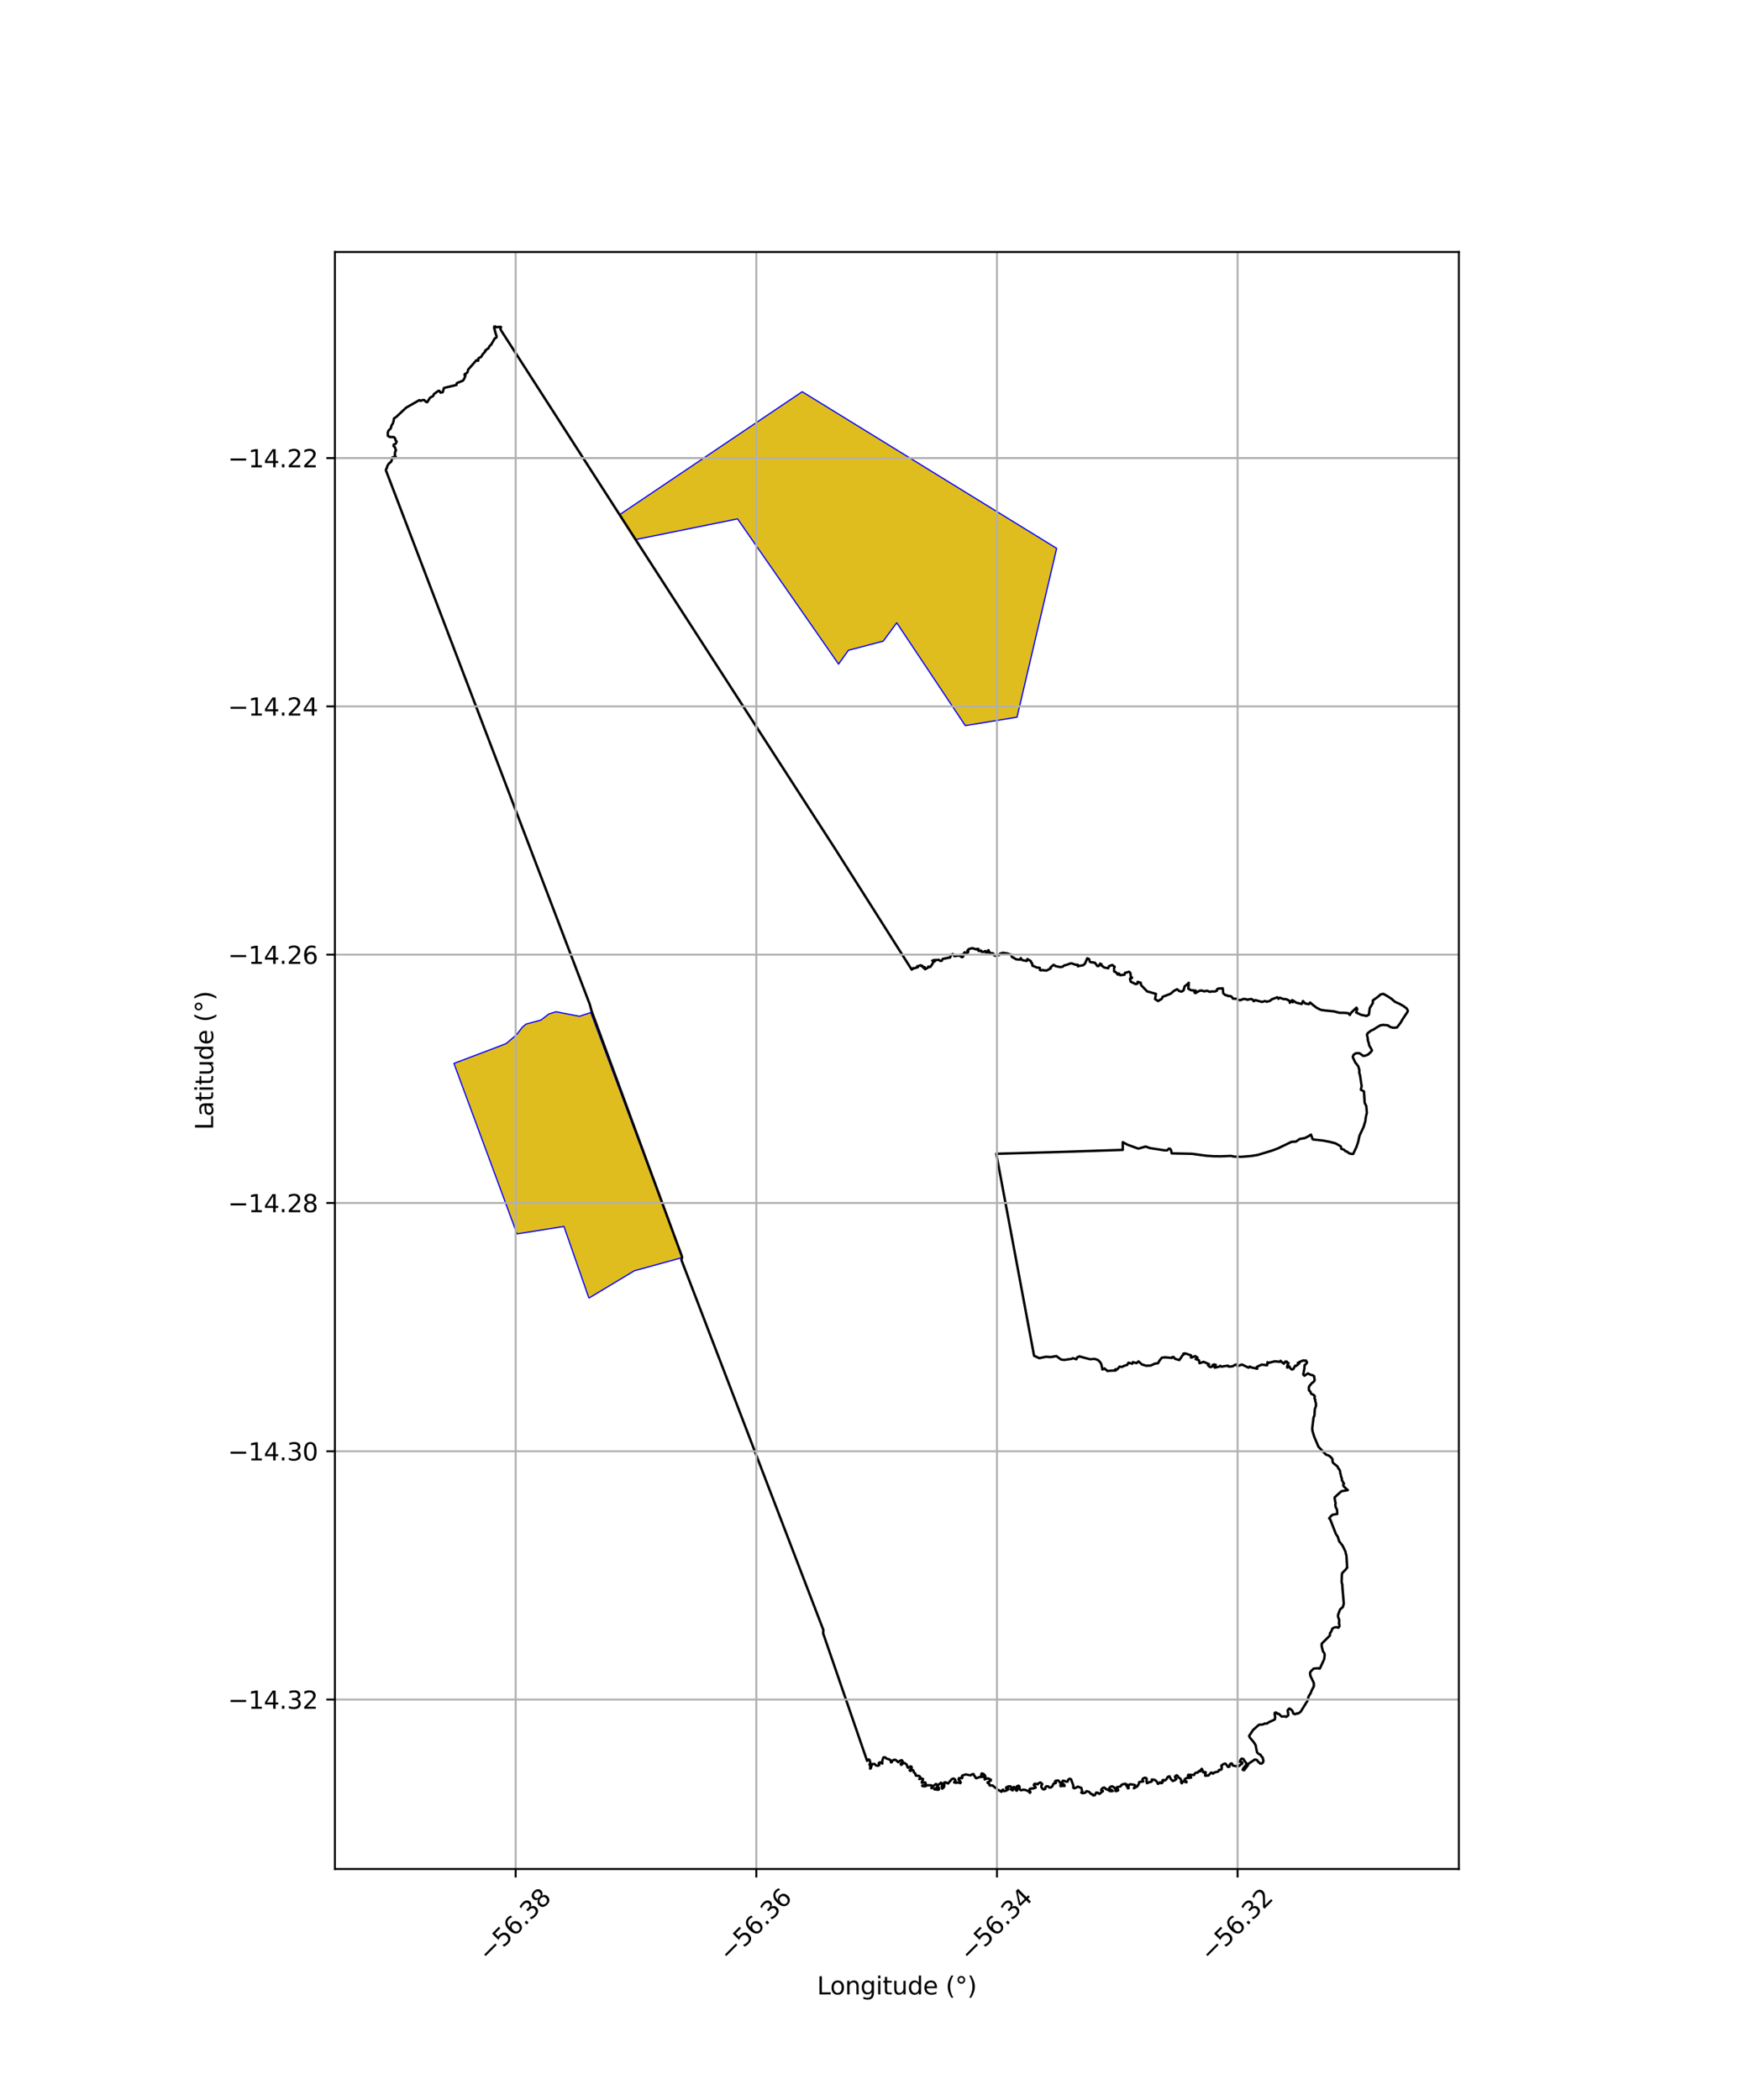 <?xml version="1.0" encoding="utf-8" standalone="no"?>
<!DOCTYPE svg PUBLIC "-//W3C//DTD SVG 1.1//EN"
  "http://www.w3.org/Graphics/SVG/1.1/DTD/svg11.dtd">
<svg xmlns:xlink="http://www.w3.org/1999/xlink" width="720pt" height="864pt" viewBox="0 0 720 864" xmlns="http://www.w3.org/2000/svg" version="1.1">
 <defs>
  <style type="text/css">*{stroke-linejoin: round; stroke-linecap: butt}</style>
 </defs>
 <g id="figure_1">
  <g id="patch_1">
   <path d="M 0 864 
L 720 864 
L 720 0 
L 0 0 
z
" style="fill: #ffffff"/>
  </g>
  <g id="axes_1">
   <g id="patch_2">
    <path d="M 137.786 768.96 
L 600.214 768.96 
L 600.214 103.68 
L 137.786 103.68 
z
" style="fill: #ffffff"/>
   </g>
   <g id="PatchCollection_1">
    <path d="M 254.942 211.741 
L 330.041 161.164 
L 434.734 225.609 
L 418.432 295.071 
L 397.145 298.547 
L 369.661 257.322 
L 368.925 256.242 
L 363.402 263.779 
L 349.056 267.554 
L 345.012 273.232 
L 303.452 213.482 
L 261.492 222.001 
L 254.942 211.741 
" clip-path="url(#p8cc511299f)" style="fill: #e0bd1f; stroke: #0000ff; stroke-width: 0.5"/>
    <path d="M 242.296 534.08 
L 232.036 504.599 
L 212.712 507.666 
L 186.764 437.522 
L 205.816 430.307 
L 208.266 429.341 
L 212.545 425.7 
L 214.841 422.688 
L 216.398 421.35 
L 222.569 419.679 
L 225.828 417.169 
L 228.786 416.267 
L 238.412 418.129 
L 243.065 416.589 
L 280.662 517.414 
L 260.994 522.832 
L 242.296 534.08 
" clip-path="url(#p8cc511299f)" style="fill: #e0bd1f; stroke: #0000ff; stroke-width: 0.5"/>
   </g>
   <g id="PatchCollection_2">
    <path d="M 203.46 133.92 
L 203.905 134.651 
L 205.593 134.487 
L 206.141 134.554 
L 205.876 135.384 
L 206.223 136.04 
L 261.505 222.015 
L 343.496 349.074 
L 375.096 398.92 
L 375.5 398.69 
L 375.68 398.324 
L 376.303 398.363 
L 377.652 397.92 
L 377.305 397.602 
L 378.874 397.142 
L 379.219 397.567 
L 379.525 397.402 
L 379.979 398.271 
L 380.451 397.896 
L 380.604 398.773 
L 381.835 398.129 
L 381.893 397.699 
L 382.727 397.854 
L 383.557 396.696 
L 383.997 395.834 
L 384.776 395.354 
L 383.576 395.233 
L 384.532 394.928 
L 385.067 394.985 
L 386.211 394.878 
L 386.789 395.324 
L 387.415 395.324 
L 387.873 394.527 
L 390.936 393.907 
L 391.193 393.047 
L 391.967 392.523 
L 392.32 392.858 
L 392.683 393.392 
L 393.948 393.221 
L 395.481 392.834 
L 395.186 393.518 
L 395.882 393.832 
L 396.306 393.511 
L 396.295 392.668 
L 396.868 391.804 
L 397.835 392.272 
L 398.375 391.625 
L 398.354 391.259 
L 397.964 391.157 
L 398.565 390.502 
L 400.101 390.076 
L 401.413 390.563 
L 402.351 390.384 
L 402.638 390.503 
L 402.365 390.991 
L 402.881 391.31 
L 403.694 391.109 
L 403.914 391.628 
L 404.881 391.627 
L 405.338 391.245 
L 405.753 391.925 
L 406.301 391.823 
L 406.436 391.066 
L 406.699 390.939 
L 406.779 391.05 
L 406.735 391.433 
L 407.083 391.596 
L 407.175 392.15 
L 408.502 392.214 
L 408.781 392.462 
L 408.821 392.845 
L 409.337 393.213 
L 410.04 393.165 
L 410.477 392.944 
L 411.056 392.986 
L 411.568 392.258 
L 412.227 392.357 
L 412.496 392.019 
L 414.403 392.29 
L 415.949 392.791 
L 416.429 393.83 
L 417.025 394.046 
L 418.115 394.723 
L 419.62 394.83 
L 419.87 394.689 
L 419.945 394.193 
L 420.581 395.032 
L 422.441 395.378 
L 422.685 394.576 
L 424.112 395.423 
L 424.228 395.978 
L 424.646 396.352 
L 424.8 397.336 
L 425.539 397.59 
L 426.55 398.066 
L 427.792 398.184 
L 427.843 399.052 
L 428.203 399.223 
L 428.693 399.103 
L 430.51 399.339 
L 432.283 398.435 
L 432.154 398.062 
L 433.499 396.94 
L 434.347 397.512 
L 436.257 397.907 
L 437.23 397.722 
L 437.868 397.202 
L 438.741 396.998 
L 440.503 396.351 
L 441.131 396.418 
L 442.381 396.904 
L 443.42 396.932 
L 443.474 397.568 
L 443.892 397.408 
L 445.589 397.149 
L 446.383 396.489 
L 447.343 394.283 
L 448.087 394.601 
L 448.34 395.544 
L 448.723 395.883 
L 450.452 396.077 
L 451.521 397.49 
L 452.077 397.411 
L 452.673 396.438 
L 453.26 396.844 
L 453.222 397.261 
L 454.351 398.08 
L 455.942 398.374 
L 456.3 397.514 
L 457.594 397.005 
L 458.62 397.777 
L 458.36 398.334 
L 458.384 399.724 
L 459.042 399.924 
L 459.877 400.961 
L 460.238 400.49 
L 460.595 400.766 
L 460.824 401.22 
L 462.637 401.008 
L 462.913 400.21 
L 463.737 400.076 
L 464.426 399.788 
L 465.043 400.234 
L 465.281 401.989 
L 465.746 402.162 
L 465.645 402.451 
L 464.94 402.608 
L 464.972 402.936 
L 465.175 403.87 
L 467.305 404.918 
L 468.054 404.642 
L 468.041 403.976 
L 469.313 404.318 
L 469.478 405.314 
L 471.967 407.884 
L 475.595 408.907 
L 475.222 411.056 
L 476.465 411.85 
L 478.01 410.936 
L 478.317 410.124 
L 481.633 408.855 
L 482.988 407.672 
L 484.306 406.997 
L 485.14 407.731 
L 486.12 407.984 
L 486.941 407.481 
L 487.407 405.799 
L 488.38 405.08 
L 489.097 404.348 
L 488.914 406.795 
L 489.993 407.393 
L 491.96 407.592 
L 491.408 407.892 
L 491.42 408.338 
L 491.842 408.613 
L 493.452 407.644 
L 494.346 407.529 
L 495.503 407.858 
L 496.633 407.603 
L 497.695 408.077 
L 498.284 407.941 
L 499.9 407.904 
L 500.693 407.561 
L 500.733 407.032 
L 501.234 406.72 
L 503.08 406.626 
L 503.283 408.707 
L 504.156 409.415 
L 504.76 409.509 
L 505.37 409.841 
L 505.934 409.754 
L 506.713 410.039 
L 507.267 410.878 
L 508.825 410.919 
L 509.289 411.302 
L 510.237 411.519 
L 511.709 410.979 
L 512.629 411.098 
L 513.156 411.327 
L 514.738 411.015 
L 515.462 411.331 
L 515.809 411.929 
L 516.513 411.481 
L 519.233 412.223 
L 520.499 411.846 
L 521.226 412.147 
L 522.605 411.734 
L 523.189 411.191 
L 525.516 410.298 
L 525.966 410.95 
L 526.536 410.46 
L 527.845 410.998 
L 529.289 411.135 
L 530.585 411.802 
L 530.669 412.591 
L 531.677 411.472 
L 531.887 412.357 
L 532.212 411.772 
L 533.331 412.539 
L 535.579 413.062 
L 536.084 411.849 
L 536.981 412.852 
L 538.53 413.142 
L 539.032 412.46 
L 540.204 413.491 
L 541.706 414.625 
L 543.406 415.48 
L 545.219 415.757 
L 548.714 416.085 
L 551.135 416.696 
L 552.857 416.707 
L 554.648 416.831 
L 555.375 417.588 
L 555.831 416.734 
L 558.083 414.58 
L 558.405 415.134 
L 557.989 416.574 
L 559.991 417.524 
L 562.245 417.988 
L 563.193 417.468 
L 563.553 414.779 
L 564.799 412.737 
L 564.854 411.597 
L 566.89 410.131 
L 568.059 409.115 
L 569.184 408.918 
L 570.961 409.918 
L 572.578 410.999 
L 573.929 412.18 
L 575.763 412.982 
L 577.41 413.921 
L 578.702 414.855 
L 579.154 415.572 
L 579.194 416.155 
L 576.975 419.492 
L 576.265 420.743 
L 574.75 422.738 
L 573.217 422.855 
L 572.059 422.566 
L 571.011 421.861 
L 569.061 421.67 
L 567.919 421.861 
L 566.561 422.622 
L 565.281 423.485 
L 564.064 424.04 
L 562.743 425.054 
L 562.395 425.705 
L 562.737 427.266 
L 562.803 428.165 
L 563.11 429.013 
L 563.379 430.249 
L 563.945 431.118 
L 564.459 432.158 
L 564.122 432.705 
L 562.874 433.861 
L 561.758 434.323 
L 560.799 434.449 
L 560.333 434.012 
L 559.198 433.279 
L 557.897 433.325 
L 556.885 433.951 
L 556.55 434.898 
L 557.608 437.135 
L 558.823 438.678 
L 559.29 440.286 
L 559.233 441.311 
L 559.559 442.43 
L 560.045 445.713 
L 560.229 446.875 
L 559.883 448.335 
L 561.17 449.054 
L 561.471 453.766 
L 562.136 455.061 
L 562.36 457.822 
L 561.925 459.718 
L 561.761 461.19 
L 561.015 463.672 
L 559.345 467.228 
L 558.749 469.942 
L 558.117 471.813 
L 556.753 474.752 
L 556.153 474.758 
L 555.067 474.511 
L 554.268 473.856 
L 553.533 473.613 
L 552.946 472.995 
L 551.838 472.666 
L 551.676 471.716 
L 550.823 471.158 
L 549.445 470.403 
L 547.12 469.795 
L 544.25 469.248 
L 540.088 468.789 
L 539.389 466.808 
L 538.43 467.426 
L 536.874 468.233 
L 534.721 468.609 
L 533.234 469.675 
L 531.336 469.796 
L 528.016 471.403 
L 525.6 472.56 
L 523.242 473.424 
L 517.487 475.168 
L 514.894 475.597 
L 510.635 475.952 
L 507.867 475.873 
L 506.472 475.581 
L 502.358 475.736 
L 499.48 475.712 
L 496.63 475.537 
L 494.728 475.3 
L 490.522 474.71 
L 482.084 474.531 
L 481.765 473.111 
L 481.353 472.621 
L 480.876 472.594 
L 480.248 473.262 
L 479.15 473.281 
L 473.196 472.368 
L 471.349 471.726 
L 468.345 472.581 
L 463.987 471.005 
L 461.934 469.934 
L 461.945 473.089 
L 438.89 473.868 
L 409.9 474.7 
L 425.451 557.815 
L 427.628 558.791 
L 430.267 558.216 
L 432.37 558.339 
L 434.616 557.931 
L 436.522 559.331 
L 437.848 559.508 
L 440.905 559.079 
L 441.363 558.783 
L 442.857 559.249 
L 443.207 558.453 
L 444.096 558.073 
L 448.442 559.23 
L 450.335 559.087 
L 451.722 559.531 
L 452.729 560.556 
L 453.155 561.43 
L 453.56 563.446 
L 454.402 563.006 
L 454.588 563.098 
L 454.723 563.37 
L 455.504 563.849 
L 455.611 564.091 
L 457.297 563.903 
L 459.043 563.874 
L 458.815 563.413 
L 459.699 563.372 
L 460.633 562.252 
L 461.503 562.434 
L 462.477 561.953 
L 463.79 561.545 
L 464.263 560.676 
L 465.852 561.062 
L 466.089 560.416 
L 467.587 560.843 
L 468.412 560.124 
L 469.829 561.37 
L 471.539 561.908 
L 473.418 561.832 
L 475.13 561.038 
L 476.403 560.886 
L 477.09 559.757 
L 477.994 558.607 
L 479.297 558.444 
L 482.218 558.688 
L 482.374 558.334 
L 482.803 558.286 
L 483.512 559.088 
L 485.211 559.56 
L 486.626 557.51 
L 487.211 557.183 
L 486.849 556.941 
L 487.62 556.811 
L 490.058 557.653 
L 489.963 558.497 
L 490.341 558.489 
L 491.737 557.954 
L 492.698 558.589 
L 491.944 559.187 
L 493.272 559.61 
L 493.518 560.868 
L 495.213 560.296 
L 497.415 561.251 
L 496.982 561.652 
L 497.685 562.356 
L 498.084 562.465 
L 499.278 562.052 
L 498.789 561.738 
L 499.368 561.376 
L 500.184 561.497 
L 499.791 562.701 
L 501.449 562.313 
L 502.096 561.949 
L 502.544 562.309 
L 503.527 562.112 
L 505.259 561.887 
L 505.51 562.273 
L 507.096 562.152 
L 508.15 561.539 
L 508.727 561.365 
L 509.112 562.087 
L 510.98 561.406 
L 513.668 562.7 
L 514.21 562.217 
L 514.657 562.551 
L 517.289 563.118 
L 517.057 562.431 
L 517.311 562.262 
L 519.149 561.427 
L 521.309 561.728 
L 521.495 560.466 
L 522.195 560.705 
L 522.725 560.529 
L 524.312 560.123 
L 525.24 560.14 
L 526.564 560.315 
L 526.809 559.878 
L 528.182 561.078 
L 528.795 560.189 
L 529.49 560.239 
L 529.458 560.647 
L 530.136 560.803 
L 529.602 561.926 
L 529.591 562.669 
L 530.485 562.143 
L 530.746 562.847 
L 531.546 563.463 
L 532.157 563.225 
L 532.848 561.893 
L 533.326 561.953 
L 534.568 560.91 
L 533.942 560.769 
L 534.706 560.343 
L 536.17 559.721 
L 536.901 559.851 
L 537.237 559.737 
L 537.768 560.493 
L 537.518 560.972 
L 536.717 561.749 
L 536.669 562.996 
L 536.189 565.513 
L 536.693 566.017 
L 538.085 565.066 
L 539.48 565.724 
L 539.986 565.752 
L 540.652 566.2 
L 540.892 567.856 
L 540.596 568.391 
L 539.709 569.084 
L 538.671 570.295 
L 538.465 571.076 
L 538.589 572.091 
L 539.01 572.398 
L 539.469 573.431 
L 540.648 574.019 
L 540.95 574.527 
L 540.795 575.318 
L 541.14 575.834 
L 541.102 576.319 
L 541.403 577.328 
L 541.457 578.34 
L 540.953 579.828 
L 540.788 582.443 
L 540.435 583.173 
L 539.866 587.801 
L 540.048 588.955 
L 540.704 591.1 
L 542.456 595.237 
L 545.498 598.431 
L 546.867 598.945 
L 547.972 599.947 
L 548.296 600.598 
L 548.163 601.032 
L 548.485 601.89 
L 550.329 603.394 
L 550.557 604.009 
L 551.089 604.67 
L 551.408 605.511 
L 551.387 606.004 
L 551.614 606.634 
L 551.762 607.493 
L 552.095 608.399 
L 552.089 609.001 
L 552.959 610.438 
L 552.633 610.871 
L 552.764 611.417 
L 553.14 611.826 
L 554.517 613.091 
L 551.89 613.53 
L 549.124 616.053 
L 549.122 616.495 
L 549.511 618.648 
L 549.367 619.113 
L 549.589 620.215 
L 550.072 621.041 
L 550.199 622.886 
L 548.295 623.204 
L 547.577 623.771 
L 546.868 624.694 
L 547.321 625.2 
L 549.645 631.172 
L 550.415 632.296 
L 550.974 634.128 
L 552.241 635.739 
L 552.789 636.739 
L 553.623 638.547 
L 553.663 639.139 
L 553.937 639.851 
L 554.274 645.01 
L 553.946 645.232 
L 553.902 645.503 
L 552.261 647.153 
L 552.098 647.71 
L 551.981 650.86 
L 552.301 652.137 
L 552.254 652.455 
L 552.876 659.762 
L 552.492 661.18 
L 551.342 662.161 
L 550.485 664.506 
L 550.517 665.14 
L 550.989 666.504 
L 550.903 668.142 
L 551.093 668.418 
L 551.049 669.174 
L 550.612 669.712 
L 549.902 669.455 
L 548.979 669.582 
L 548.187 670.052 
L 547.689 671.304 
L 547.219 671.893 
L 547.143 672.91 
L 543.788 676.262 
L 543.774 677.281 
L 544.261 679.311 
L 544.771 680.04 
L 545.015 680.698 
L 544.833 682.583 
L 543.028 686.479 
L 542.813 686.539 
L 542.424 686.352 
L 540.476 686.505 
L 539.252 687.712 
L 538.981 688.344 
L 539.143 689.508 
L 540.523 692.369 
L 540.576 693.751 
L 539.636 695.541 
L 539.289 696.502 
L 538.364 698.015 
L 538 699.632 
L 535.114 704.28 
L 534.247 704.907 
L 533.395 705.04 
L 532.816 705.267 
L 532.11 704.993 
L 531.781 704.038 
L 531.512 703.655 
L 530.645 702.964 
L 530.289 703.075 
L 529.761 703.716 
L 529.992 705.024 
L 529.988 705.804 
L 529.186 706.394 
L 528.685 706.127 
L 528.277 706.203 
L 527.305 706.25 
L 526.156 705.119 
L 525.472 705.065 
L 525.204 704.689 
L 524.837 704.54 
L 524.479 704.723 
L 524.444 705.31 
L 524.638 706.681 
L 524.462 707.455 
L 522.11 708.536 
L 521.164 709.157 
L 520.471 709.076 
L 519.528 709.497 
L 517.937 709.633 
L 515.549 711.76 
L 513.915 714.219 
L 514.248 714.928 
L 515.831 716.786 
L 516.589 717.985 
L 517.157 720.881 
L 517.703 721.526 
L 518.628 721.966 
L 518.843 722.432 
L 519.479 723.083 
L 519.796 724.373 
L 519.714 724.937 
L 519.297 725.465 
L 518.844 725.606 
L 518.458 725.551 
L 518.007 725.088 
L 517.628 724.861 
L 517.26 724.214 
L 516.927 724.058 
L 516.26 723.928 
L 513.748 725.597 
L 513.368 726.347 
L 511.915 728.277 
L 511.561 728.314 
L 511.269 728.082 
L 511.575 727.479 
L 512.772 726.007 
L 512.882 725.605 
L 511.436 723.613 
L 510.792 723.571 
L 510.38 724.123 
L 510.092 724.847 
L 511.127 725.088 
L 511.122 725.531 
L 509.63 726.656 
L 508.437 726.633 
L 507.226 726.381 
L 506.847 725.557 
L 506.318 725.584 
L 506.036 725.96 
L 505.762 726.874 
L 505.304 726.995 
L 504.956 726.624 
L 504.707 726.197 
L 504.285 725.695 
L 503.936 725.585 
L 502.866 726.077 
L 502.476 726.519 
L 502.724 727.058 
L 502.602 727.297 
L 502.643 727.839 
L 502.272 728.15 
L 501.559 728.192 
L 501.356 728.68 
L 501.086 728.89 
L 499.745 729.204 
L 499.012 729.75 
L 498.825 729.453 
L 498.293 729.271 
L 497.189 730.485 
L 495.88 730.583 
L 495.806 730.266 
L 496.088 729.451 
L 495.988 729.135 
L 495.537 729.049 
L 495.269 729.284 
L 494.884 729.023 
L 494.7 728.047 
L 494.417 727.754 
L 494.166 728.013 
L 493.773 728.803 
L 493.461 728.588 
L 493.08 728.847 
L 492.844 729.242 
L 492.01 729.359 
L 491.569 729.674 
L 491.256 730.313 
L 491.087 730.25 
L 488.936 730.169 
L 488.757 730.573 
L 489.139 731.002 
L 489.934 731.053 
L 490.069 731.334 
L 489.842 731.414 
L 488.21 731.506 
L 487.366 732.058 
L 487.462 732.333 
L 487.374 732.772 
L 488.123 732.918 
L 488.154 733.296 
L 486.918 732.886 
L 486.535 733.093 
L 486.245 733.716 
L 485.903 733.273 
L 485.976 732.58 
L 485.663 731.769 
L 484.79 731.258 
L 484.589 730.721 
L 484.102 730.404 
L 483.561 730.766 
L 483.422 731.158 
L 483.97 731.948 
L 483.326 732.458 
L 482.488 732.746 
L 481.721 731.976 
L 481.166 730.837 
L 480.465 731.066 
L 480.028 731.819 
L 479.571 732.37 
L 479.214 732.525 
L 478.597 732.321 
L 478.266 732.503 
L 478.365 733.284 
L 477.838 733.69 
L 477.299 733.27 
L 476.742 733.78 
L 476.389 733.937 
L 476.016 733.129 
L 475.64 732.714 
L 475.064 732.264 
L 473.871 732.141 
L 473.932 732.886 
L 473.447 733.113 
L 472.771 733.274 
L 471.916 733.667 
L 471.747 733.207 
L 471.762 731.886 
L 471.558 731.539 
L 471.043 731.394 
L 470.234 731.763 
L 470.002 732.213 
L 470.398 732.909 
L 468.693 733.211 
L 468.534 733.942 
L 467.928 734.972 
L 466.523 735.747 
L 466.591 735.531 
L 467.091 735.019 
L 467.101 734.578 
L 466.672 734.33 
L 465.312 734.124 
L 464.99 734.077 
L 464.439 734.404 
L 464.281 734.971 
L 464.004 734.563 
L 463.553 734.134 
L 464.372 735.656 
L 464.039 735.785 
L 464.022 735.584 
L 462.957 733.874 
L 462.035 734.071 
L 461.373 734.391 
L 461.191 734.815 
L 460.949 734.977 
L 459.48 735.323 
L 459.679 735.822 
L 460.006 736.286 
L 460.037 736.618 
L 459.502 736.868 
L 459.006 736.937 
L 458.902 736.192 
L 458.646 735.64 
L 457.668 734.957 
L 457.101 735.03 
L 456.575 735.414 
L 456.251 735.897 
L 456.522 736.168 
L 457.508 736.548 
L 457.871 736.87 
L 457.358 736.945 
L 456.554 736.902 
L 455.756 736.353 
L 454.858 735.996 
L 454.685 735.657 
L 454.22 735.438 
L 453.513 735.728 
L 453.037 736.475 
L 453.729 736.798 
L 453.735 736.992 
L 453.501 737.124 
L 452.334 738.049 
L 451.975 737.902 
L 451.742 737.624 
L 451.018 737.529 
L 450.449 738.588 
L 449.768 738.72 
L 449.529 738.231 
L 449.09 738.176 
L 448.684 737.9 
L 448.099 737.246 
L 447.349 736.981 
L 446.91 736.985 
L 446.662 737.459 
L 446.324 737.614 
L 445.374 737.767 
L 444.872 737.521 
L 445.251 737.001 
L 444.871 735.581 
L 443.419 735.068 
L 442.646 735.537 
L 441.981 735.762 
L 441.567 735.512 
L 441.615 734.696 
L 440.668 732.052 
L 440.055 731.797 
L 439.467 732.243 
L 439.268 732.991 
L 438.702 733.019 
L 437.884 732.733 
L 437.263 732.667 
L 436.835 733.362 
L 437.826 734.29 
L 438.028 734.752 
L 437.731 734.86 
L 437.09 734.538 
L 436.761 734.872 
L 436.372 734.902 
L 436.264 734.533 
L 436.533 733.949 
L 435.505 732.597 
L 435.211 732.528 
L 434.201 732.738 
L 434.047 733.124 
L 434.442 733.466 
L 434.312 733.672 
L 433.579 733.765 
L 433.279 734.175 
L 433.1 734.709 
L 432.434 735.394 
L 431.767 735.443 
L 431.26 734.971 
L 430.513 734.946 
L 430.144 735.255 
L 430.051 735.962 
L 429.378 736.237 
L 428.87 735.901 
L 428.438 735.232 
L 428.465 734.657 
L 428.812 734.044 
L 428.36 733.55 
L 427.985 733.365 
L 427.304 733.673 
L 426.953 734.116 
L 426.141 733.869 
L 425.557 733.956 
L 425.331 734.517 
L 425.851 734.908 
L 426.102 735.488 
L 425.178 735.79 
L 423.922 735.889 
L 423.602 736.108 
L 423.709 736.909 
L 423.946 737.319 
L 423.812 737.596 
L 423.599 737.537 
L 423.196 736.971 
L 421.872 736.447 
L 420.956 736.327 
L 420.475 736.518 
L 419.961 736.55 
L 419.475 736.104 
L 419.47 735.099 
L 419.124 734.704 
L 418.479 734.861 
L 418.262 735.183 
L 418.425 735.516 
L 418.533 736.096 
L 418.511 736.615 
L 418.224 736.75 
L 417.911 736.429 
L 417.651 735.544 
L 417.256 735.231 
L 416.871 735.302 
L 416.79 736.197 
L 416.686 736.627 
L 415.892 736.23 
L 416.17 735.567 
L 415.716 734.929 
L 415.441 734.993 
L 414.798 734.98 
L 414.026 735.358 
L 413.907 735.74 
L 414.624 735.828 
L 414.882 736.069 
L 414.667 736.332 
L 413.671 736.844 
L 413.056 736.934 
L 412.689 736.334 
L 412.381 736.452 
L 412.042 737.21 
L 410.9 736.491 
L 410.435 736.512 
L 410.281 736.07 
L 409.521 735.543 
L 408.405 734.609 
L 407.152 734.576 
L 407.018 733.937 
L 406.347 733.554 
L 406.31 733.34 
L 407.679 732.52 
L 407.661 732.21 
L 406.552 731.674 
L 405.247 732.03 
L 405.148 732.124 
L 405.087 731.978 
L 405.158 731.564 
L 405.431 731.05 
L 405.323 730.656 
L 404.983 730.138 
L 404.501 729.777 
L 403.912 729.641 
L 403.708 730.119 
L 403.791 730.45 
L 404.162 730.844 
L 404.514 731.008 
L 404.172 731.087 
L 403.25 731.058 
L 401.935 731.535 
L 401.537 731.594 
L 400.952 730.702 
L 400.48 729.882 
L 399.979 729.951 
L 399.526 730.348 
L 399.257 730.419 
L 397.327 730.041 
L 396.302 730.382 
L 396.029 730.436 
L 395.783 730.71 
L 395.758 731.095 
L 395.95 731.246 
L 395.895 731.527 
L 394.502 731.589 
L 394.358 732.147 
L 394.738 732.44 
L 395.27 733.258 
L 395.081 733.653 
L 394.602 733.435 
L 394.01 733.345 
L 393.537 733.511 
L 392.613 733.394 
L 392.621 733.102 
L 393.125 732.62 
L 392.836 731.988 
L 392.253 731.738 
L 391.475 732.067 
L 391.108 732.621 
L 390.768 732.889 
L 390.134 733.766 
L 389.626 733.654 
L 389.211 733.306 
L 388.524 733.341 
L 388.466 735.057 
L 388.109 735.59 
L 387.634 735.893 
L 387.434 735.008 
L 387.618 734.374 
L 387.516 733.674 
L 387.107 733.463 
L 386.689 733.889 
L 386.115 734.253 
L 385.865 734.726 
L 386.001 735.254 
L 386.391 735.801 
L 386.264 736.246 
L 385.968 736.365 
L 384.464 736.178 
L 384.262 735.964 
L 384.742 735.807 
L 385.212 735.772 
L 385.726 734.769 
L 385.42 734.146 
L 385.055 733.977 
L 383.531 735.213 
L 383.471 735.531 
L 383.195 735.689 
L 383.491 734.795 
L 383.211 734.525 
L 381.428 734.512 
L 380.776 734.911 
L 379.649 734.905 
L 379.409 734.687 
L 379.955 734.642 
L 380.338 734.484 
L 380.841 734.056 
L 380.799 733.473 
L 380.388 733.304 
L 379.361 733.548 
L 379.246 733.179 
L 379.655 732.39 
L 379.723 731.872 
L 379.034 731.738 
L 378.223 731.962 
L 378.632 731.565 
L 378.593 731.081 
L 378.184 730.712 
L 376.757 730.504 
L 376.597 729.691 
L 376.02 729.222 
L 375.782 728.418 
L 375.421 728.203 
L 374.532 728.624 
L 374.234 728.31 
L 374.993 727.632 
L 375.132 727.162 
L 374.892 726.77 
L 374.543 726.75 
L 373.603 727.304 
L 373.315 726.929 
L 373.051 725.989 
L 372.077 725.311 
L 371.526 725.21 
L 371.307 725.732 
L 371.032 725.996 
L 370.688 726.079 
L 370.583 725.598 
L 371.15 725.261 
L 371.35 724.918 
L 371.284 724.449 
L 370.934 724.198 
L 370.197 724.467 
L 369.512 725.002 
L 368.7 724.212 
L 368.08 723.994 
L 367.31 724.258 
L 366.787 725.105 
L 366.558 725.045 
L 366.547 724.583 
L 366.132 723.976 
L 364.549 723.431 
L 364.221 723.039 
L 363.522 723.013 
L 363.286 723.521 
L 363.003 724.423 
L 363.014 725.591 
L 362.491 725.201 
L 361.955 725.092 
L 361.524 725.387 
L 361.8 726.115 
L 361.622 726.314 
L 361.141 726.49 
L 360.474 726.382 
L 359.845 725.762 
L 358.944 725.767 
L 358.505 726.601 
L 358.309 727.488 
L 357.978 727.676 
L 358.076 726.708 
L 357.74 725.946 
L 358.098 725.131 
L 357.714 724.045 
L 357.294 723.88 
L 356.745 724.461 
L 338.673 672.022 
L 338.753 670.633 
L 280.354 518.392 
L 280.651 517.164 
L 243.4 415.975 
L 242.632 413.166 
L 158.806 193.584 
L 158.823 193.069 
L 159.196 192.505 
L 159.348 191.737 
L 160.045 190.658 
L 160.908 189.979 
L 161.129 189.43 
L 161.505 188.13 
L 162.285 188.444 
L 162.785 187.847 
L 162.428 187.448 
L 162.566 185.902 
L 162.93 185.215 
L 162.718 184.829 
L 162.513 184.053 
L 161.917 183.5 
L 161.981 182.93 
L 162.786 182.573 
L 163.21 181.666 
L 162.651 181.006 
L 162.58 180.378 
L 162.043 179.832 
L 160.36 179.791 
L 159.572 179.303 
L 159.548 177.992 
L 159.854 177.145 
L 160.785 176.231 
L 161.085 175.045 
L 161.554 174.351 
L 161.811 173.708 
L 162.121 172.142 
L 163.135 171.443 
L 167.085 167.735 
L 172.543 164.621 
L 173.067 164.941 
L 173.823 164.59 
L 174.568 164.624 
L 175.25 165.303 
L 175.75 165.481 
L 176.952 163.616 
L 178.232 162.908 
L 178.481 162.18 
L 180.318 160.834 
L 180.794 160.819 
L 181.266 161.563 
L 182.141 161.376 
L 182.667 159.62 
L 187.799 158.379 
L 187.944 157.628 
L 190.449 156.618 
L 191.025 155.776 
L 191.483 154.548 
L 191.121 154.272 
L 191.238 153.887 
L 191.647 153.762 
L 192.365 153.151 
L 192.607 152.061 
L 196.041 148.167 
L 196.699 148.435 
L 196.882 147.368 
L 197.955 146.843 
L 198.62 145.74 
L 199.729 144.538 
L 199.59 144.252 
L 201.043 143.215 
L 201.34 142.466 
L 202.074 141.797 
L 203.599 139.176 
L 204.202 138.94 
L 204.339 138.267 
L 204.106 137.805 
L 203.305 134.914 
L 203.46 133.92 
L 203.46 133.92 
" clip-path="url(#p8cc511299f)" style="fill: none; stroke: #000000"/>
   </g>
   <g id="matplotlib.axis_1">
    <g id="xtick_1">
     <g id="line2d_1">
      <path d="M 212.163 768.96 
L 212.163 103.68 
" clip-path="url(#p8cc511299f)" style="fill: none; stroke: #b0b0b0; stroke-width: 0.8; stroke-linecap: square"/>
     </g>
     <g id="line2d_2">
      <defs>
       <path id="me710a20315" d="M 0 0 
L 0 3.5 
" style="stroke: #000000; stroke-width: 0.8"/>
      </defs>
      <g>
       <use xlink:href="#me710a20315" x="212.163" y="768.96" style="stroke: #000000; stroke-width: 0.8"/>
      </g>
     </g>
     <g id="text_1">
      <!-- −56.38 -->
      <g transform="translate(201.03 807.501) rotate(-45) scale(0.1 -0.1)">
       <defs>
        <path id="DejaVuSans-2212" d="M 678 2272 
L 4684 2272 
L 4684 1741 
L 678 1741 
L 678 2272 
z
" transform="scale(0.016)"/>
        <path id="DejaVuSans-35" d="M 691 4666 
L 3169 4666 
L 3169 4134 
L 1269 4134 
L 1269 2991 
Q 1406 3038 1543 3061 
Q 1681 3084 1819 3084 
Q 2600 3084 3056 2656 
Q 3513 2228 3513 1497 
Q 3513 744 3044 326 
Q 2575 -91 1722 -91 
Q 1428 -91 1123 -41 
Q 819 9 494 109 
L 494 744 
Q 775 591 1075 516 
Q 1375 441 1709 441 
Q 2250 441 2565 725 
Q 2881 1009 2881 1497 
Q 2881 1984 2565 2268 
Q 2250 2553 1709 2553 
Q 1456 2553 1204 2497 
Q 953 2441 691 2322 
L 691 4666 
z
" transform="scale(0.016)"/>
        <path id="DejaVuSans-36" d="M 2113 2584 
Q 1688 2584 1439 2293 
Q 1191 2003 1191 1497 
Q 1191 994 1439 701 
Q 1688 409 2113 409 
Q 2538 409 2786 701 
Q 3034 994 3034 1497 
Q 3034 2003 2786 2293 
Q 2538 2584 2113 2584 
z
M 3366 4563 
L 3366 3988 
Q 3128 4100 2886 4159 
Q 2644 4219 2406 4219 
Q 1781 4219 1451 3797 
Q 1122 3375 1075 2522 
Q 1259 2794 1537 2939 
Q 1816 3084 2150 3084 
Q 2853 3084 3261 2657 
Q 3669 2231 3669 1497 
Q 3669 778 3244 343 
Q 2819 -91 2113 -91 
Q 1303 -91 875 529 
Q 447 1150 447 2328 
Q 447 3434 972 4092 
Q 1497 4750 2381 4750 
Q 2619 4750 2861 4703 
Q 3103 4656 3366 4563 
z
" transform="scale(0.016)"/>
        <path id="DejaVuSans-2e" d="M 684 794 
L 1344 794 
L 1344 0 
L 684 0 
L 684 794 
z
" transform="scale(0.016)"/>
        <path id="DejaVuSans-33" d="M 2597 2516 
Q 3050 2419 3304 2112 
Q 3559 1806 3559 1356 
Q 3559 666 3084 287 
Q 2609 -91 1734 -91 
Q 1441 -91 1130 -33 
Q 819 25 488 141 
L 488 750 
Q 750 597 1062 519 
Q 1375 441 1716 441 
Q 2309 441 2620 675 
Q 2931 909 2931 1356 
Q 2931 1769 2642 2001 
Q 2353 2234 1838 2234 
L 1294 2234 
L 1294 2753 
L 1863 2753 
Q 2328 2753 2575 2939 
Q 2822 3125 2822 3475 
Q 2822 3834 2567 4026 
Q 2313 4219 1838 4219 
Q 1578 4219 1281 4162 
Q 984 4106 628 3988 
L 628 4550 
Q 988 4650 1302 4700 
Q 1616 4750 1894 4750 
Q 2613 4750 3031 4423 
Q 3450 4097 3450 3541 
Q 3450 3153 3228 2886 
Q 3006 2619 2597 2516 
z
" transform="scale(0.016)"/>
        <path id="DejaVuSans-38" d="M 2034 2216 
Q 1584 2216 1326 1975 
Q 1069 1734 1069 1313 
Q 1069 891 1326 650 
Q 1584 409 2034 409 
Q 2484 409 2743 651 
Q 3003 894 3003 1313 
Q 3003 1734 2745 1975 
Q 2488 2216 2034 2216 
z
M 1403 2484 
Q 997 2584 770 2862 
Q 544 3141 544 3541 
Q 544 4100 942 4425 
Q 1341 4750 2034 4750 
Q 2731 4750 3128 4425 
Q 3525 4100 3525 3541 
Q 3525 3141 3298 2862 
Q 3072 2584 2669 2484 
Q 3125 2378 3379 2068 
Q 3634 1759 3634 1313 
Q 3634 634 3220 271 
Q 2806 -91 2034 -91 
Q 1263 -91 848 271 
Q 434 634 434 1313 
Q 434 1759 690 2068 
Q 947 2378 1403 2484 
z
M 1172 3481 
Q 1172 3119 1398 2916 
Q 1625 2713 2034 2713 
Q 2441 2713 2670 2916 
Q 2900 3119 2900 3481 
Q 2900 3844 2670 4047 
Q 2441 4250 2034 4250 
Q 1625 4250 1398 4047 
Q 1172 3844 1172 3481 
z
" transform="scale(0.016)"/>
       </defs>
       <use xlink:href="#DejaVuSans-2212"/>
       <use xlink:href="#DejaVuSans-35" transform="translate(83.789 0)"/>
       <use xlink:href="#DejaVuSans-36" transform="translate(147.412 0)"/>
       <use xlink:href="#DejaVuSans-2e" transform="translate(211.035 0)"/>
       <use xlink:href="#DejaVuSans-33" transform="translate(242.822 0)"/>
       <use xlink:href="#DejaVuSans-38" transform="translate(306.445 0)"/>
      </g>
     </g>
    </g>
    <g id="xtick_2">
     <g id="line2d_3">
      <path d="M 311.169 768.96 
L 311.169 103.68 
" clip-path="url(#p8cc511299f)" style="fill: none; stroke: #b0b0b0; stroke-width: 0.8; stroke-linecap: square"/>
     </g>
     <g id="line2d_4">
      <g>
       <use xlink:href="#me710a20315" x="311.169" y="768.96" style="stroke: #000000; stroke-width: 0.8"/>
      </g>
     </g>
     <g id="text_2">
      <!-- −56.36 -->
      <g transform="translate(300.036 807.501) rotate(-45) scale(0.1 -0.1)">
       <use xlink:href="#DejaVuSans-2212"/>
       <use xlink:href="#DejaVuSans-35" transform="translate(83.789 0)"/>
       <use xlink:href="#DejaVuSans-36" transform="translate(147.412 0)"/>
       <use xlink:href="#DejaVuSans-2e" transform="translate(211.035 0)"/>
       <use xlink:href="#DejaVuSans-33" transform="translate(242.822 0)"/>
       <use xlink:href="#DejaVuSans-36" transform="translate(306.445 0)"/>
      </g>
     </g>
    </g>
    <g id="xtick_3">
     <g id="line2d_5">
      <path d="M 410.174 768.96 
L 410.174 103.68 
" clip-path="url(#p8cc511299f)" style="fill: none; stroke: #b0b0b0; stroke-width: 0.8; stroke-linecap: square"/>
     </g>
     <g id="line2d_6">
      <g>
       <use xlink:href="#me710a20315" x="410.174" y="768.96" style="stroke: #000000; stroke-width: 0.8"/>
      </g>
     </g>
     <g id="text_3">
      <!-- −56.34 -->
      <g transform="translate(399.041 807.501) rotate(-45) scale(0.1 -0.1)">
       <defs>
        <path id="DejaVuSans-34" d="M 2419 4116 
L 825 1625 
L 2419 1625 
L 2419 4116 
z
M 2253 4666 
L 3047 4666 
L 3047 1625 
L 3713 1625 
L 3713 1100 
L 3047 1100 
L 3047 0 
L 2419 0 
L 2419 1100 
L 313 1100 
L 313 1709 
L 2253 4666 
z
" transform="scale(0.016)"/>
       </defs>
       <use xlink:href="#DejaVuSans-2212"/>
       <use xlink:href="#DejaVuSans-35" transform="translate(83.789 0)"/>
       <use xlink:href="#DejaVuSans-36" transform="translate(147.412 0)"/>
       <use xlink:href="#DejaVuSans-2e" transform="translate(211.035 0)"/>
       <use xlink:href="#DejaVuSans-33" transform="translate(242.822 0)"/>
       <use xlink:href="#DejaVuSans-34" transform="translate(306.445 0)"/>
      </g>
     </g>
    </g>
    <g id="xtick_4">
     <g id="line2d_7">
      <path d="M 509.18 768.96 
L 509.18 103.68 
" clip-path="url(#p8cc511299f)" style="fill: none; stroke: #b0b0b0; stroke-width: 0.8; stroke-linecap: square"/>
     </g>
     <g id="line2d_8">
      <g>
       <use xlink:href="#me710a20315" x="509.18" y="768.96" style="stroke: #000000; stroke-width: 0.8"/>
      </g>
     </g>
     <g id="text_4">
      <!-- −56.32 -->
      <g transform="translate(498.047 807.501) rotate(-45) scale(0.1 -0.1)">
       <defs>
        <path id="DejaVuSans-32" d="M 1228 531 
L 3431 531 
L 3431 0 
L 469 0 
L 469 531 
Q 828 903 1448 1529 
Q 2069 2156 2228 2338 
Q 2531 2678 2651 2914 
Q 2772 3150 2772 3378 
Q 2772 3750 2511 3984 
Q 2250 4219 1831 4219 
Q 1534 4219 1204 4116 
Q 875 4013 500 3803 
L 500 4441 
Q 881 4594 1212 4672 
Q 1544 4750 1819 4750 
Q 2544 4750 2975 4387 
Q 3406 4025 3406 3419 
Q 3406 3131 3298 2873 
Q 3191 2616 2906 2266 
Q 2828 2175 2409 1742 
Q 1991 1309 1228 531 
z
" transform="scale(0.016)"/>
       </defs>
       <use xlink:href="#DejaVuSans-2212"/>
       <use xlink:href="#DejaVuSans-35" transform="translate(83.789 0)"/>
       <use xlink:href="#DejaVuSans-36" transform="translate(147.412 0)"/>
       <use xlink:href="#DejaVuSans-2e" transform="translate(211.035 0)"/>
       <use xlink:href="#DejaVuSans-33" transform="translate(242.822 0)"/>
       <use xlink:href="#DejaVuSans-32" transform="translate(306.445 0)"/>
      </g>
     </g>
    </g>
    <g id="text_5">
     <!-- Longitude (°) -->
     <g transform="translate(336.14 820.57) scale(0.1 -0.1)">
      <defs>
       <path id="DejaVuSans-4c" d="M 628 4666 
L 1259 4666 
L 1259 531 
L 3531 531 
L 3531 0 
L 628 0 
L 628 4666 
z
" transform="scale(0.016)"/>
       <path id="DejaVuSans-6f" d="M 1959 3097 
Q 1497 3097 1228 2736 
Q 959 2375 959 1747 
Q 959 1119 1226 758 
Q 1494 397 1959 397 
Q 2419 397 2687 759 
Q 2956 1122 2956 1747 
Q 2956 2369 2687 2733 
Q 2419 3097 1959 3097 
z
M 1959 3584 
Q 2709 3584 3137 3096 
Q 3566 2609 3566 1747 
Q 3566 888 3137 398 
Q 2709 -91 1959 -91 
Q 1206 -91 779 398 
Q 353 888 353 1747 
Q 353 2609 779 3096 
Q 1206 3584 1959 3584 
z
" transform="scale(0.016)"/>
       <path id="DejaVuSans-6e" d="M 3513 2113 
L 3513 0 
L 2938 0 
L 2938 2094 
Q 2938 2591 2744 2837 
Q 2550 3084 2163 3084 
Q 1697 3084 1428 2787 
Q 1159 2491 1159 1978 
L 1159 0 
L 581 0 
L 581 3500 
L 1159 3500 
L 1159 2956 
Q 1366 3272 1645 3428 
Q 1925 3584 2291 3584 
Q 2894 3584 3203 3211 
Q 3513 2838 3513 2113 
z
" transform="scale(0.016)"/>
       <path id="DejaVuSans-67" d="M 2906 1791 
Q 2906 2416 2648 2759 
Q 2391 3103 1925 3103 
Q 1463 3103 1205 2759 
Q 947 2416 947 1791 
Q 947 1169 1205 825 
Q 1463 481 1925 481 
Q 2391 481 2648 825 
Q 2906 1169 2906 1791 
z
M 3481 434 
Q 3481 -459 3084 -895 
Q 2688 -1331 1869 -1331 
Q 1566 -1331 1297 -1286 
Q 1028 -1241 775 -1147 
L 775 -588 
Q 1028 -725 1275 -790 
Q 1522 -856 1778 -856 
Q 2344 -856 2625 -561 
Q 2906 -266 2906 331 
L 2906 616 
Q 2728 306 2450 153 
Q 2172 0 1784 0 
Q 1141 0 747 490 
Q 353 981 353 1791 
Q 353 2603 747 3093 
Q 1141 3584 1784 3584 
Q 2172 3584 2450 3431 
Q 2728 3278 2906 2969 
L 2906 3500 
L 3481 3500 
L 3481 434 
z
" transform="scale(0.016)"/>
       <path id="DejaVuSans-69" d="M 603 3500 
L 1178 3500 
L 1178 0 
L 603 0 
L 603 3500 
z
M 603 4863 
L 1178 4863 
L 1178 4134 
L 603 4134 
L 603 4863 
z
" transform="scale(0.016)"/>
       <path id="DejaVuSans-74" d="M 1172 4494 
L 1172 3500 
L 2356 3500 
L 2356 3053 
L 1172 3053 
L 1172 1153 
Q 1172 725 1289 603 
Q 1406 481 1766 481 
L 2356 481 
L 2356 0 
L 1766 0 
Q 1100 0 847 248 
Q 594 497 594 1153 
L 594 3053 
L 172 3053 
L 172 3500 
L 594 3500 
L 594 4494 
L 1172 4494 
z
" transform="scale(0.016)"/>
       <path id="DejaVuSans-75" d="M 544 1381 
L 544 3500 
L 1119 3500 
L 1119 1403 
Q 1119 906 1312 657 
Q 1506 409 1894 409 
Q 2359 409 2629 706 
Q 2900 1003 2900 1516 
L 2900 3500 
L 3475 3500 
L 3475 0 
L 2900 0 
L 2900 538 
Q 2691 219 2414 64 
Q 2138 -91 1772 -91 
Q 1169 -91 856 284 
Q 544 659 544 1381 
z
M 1991 3584 
L 1991 3584 
z
" transform="scale(0.016)"/>
       <path id="DejaVuSans-64" d="M 2906 2969 
L 2906 4863 
L 3481 4863 
L 3481 0 
L 2906 0 
L 2906 525 
Q 2725 213 2448 61 
Q 2172 -91 1784 -91 
Q 1150 -91 751 415 
Q 353 922 353 1747 
Q 353 2572 751 3078 
Q 1150 3584 1784 3584 
Q 2172 3584 2448 3432 
Q 2725 3281 2906 2969 
z
M 947 1747 
Q 947 1113 1208 752 
Q 1469 391 1925 391 
Q 2381 391 2643 752 
Q 2906 1113 2906 1747 
Q 2906 2381 2643 2742 
Q 2381 3103 1925 3103 
Q 1469 3103 1208 2742 
Q 947 2381 947 1747 
z
" transform="scale(0.016)"/>
       <path id="DejaVuSans-65" d="M 3597 1894 
L 3597 1613 
L 953 1613 
Q 991 1019 1311 708 
Q 1631 397 2203 397 
Q 2534 397 2845 478 
Q 3156 559 3463 722 
L 3463 178 
Q 3153 47 2828 -22 
Q 2503 -91 2169 -91 
Q 1331 -91 842 396 
Q 353 884 353 1716 
Q 353 2575 817 3079 
Q 1281 3584 2069 3584 
Q 2775 3584 3186 3129 
Q 3597 2675 3597 1894 
z
M 3022 2063 
Q 3016 2534 2758 2815 
Q 2500 3097 2075 3097 
Q 1594 3097 1305 2825 
Q 1016 2553 972 2059 
L 3022 2063 
z
" transform="scale(0.016)"/>
       <path id="DejaVuSans-20" transform="scale(0.016)"/>
       <path id="DejaVuSans-28" d="M 1984 4856 
Q 1566 4138 1362 3434 
Q 1159 2731 1159 2009 
Q 1159 1288 1364 580 
Q 1569 -128 1984 -844 
L 1484 -844 
Q 1016 -109 783 600 
Q 550 1309 550 2009 
Q 550 2706 781 3412 
Q 1013 4119 1484 4856 
L 1984 4856 
z
" transform="scale(0.016)"/>
       <path id="DejaVuSans-b0" d="M 1600 4347 
Q 1350 4347 1178 4173 
Q 1006 4000 1006 3750 
Q 1006 3503 1178 3333 
Q 1350 3163 1600 3163 
Q 1850 3163 2022 3333 
Q 2194 3503 2194 3750 
Q 2194 3997 2020 4172 
Q 1847 4347 1600 4347 
z
M 1600 4750 
Q 1800 4750 1984 4673 
Q 2169 4597 2303 4453 
Q 2447 4313 2519 4134 
Q 2591 3956 2591 3750 
Q 2591 3338 2302 3052 
Q 2013 2766 1594 2766 
Q 1172 2766 890 3047 
Q 609 3328 609 3750 
Q 609 4169 896 4459 
Q 1184 4750 1600 4750 
z
" transform="scale(0.016)"/>
       <path id="DejaVuSans-29" d="M 513 4856 
L 1013 4856 
Q 1481 4119 1714 3412 
Q 1947 2706 1947 2009 
Q 1947 1309 1714 600 
Q 1481 -109 1013 -844 
L 513 -844 
Q 928 -128 1133 580 
Q 1338 1288 1338 2009 
Q 1338 2731 1133 3434 
Q 928 4138 513 4856 
z
" transform="scale(0.016)"/>
      </defs>
      <use xlink:href="#DejaVuSans-4c"/>
      <use xlink:href="#DejaVuSans-6f" transform="translate(53.963 0)"/>
      <use xlink:href="#DejaVuSans-6e" transform="translate(115.145 0)"/>
      <use xlink:href="#DejaVuSans-67" transform="translate(178.523 0)"/>
      <use xlink:href="#DejaVuSans-69" transform="translate(242 0)"/>
      <use xlink:href="#DejaVuSans-74" transform="translate(269.783 0)"/>
      <use xlink:href="#DejaVuSans-75" transform="translate(308.992 0)"/>
      <use xlink:href="#DejaVuSans-64" transform="translate(372.371 0)"/>
      <use xlink:href="#DejaVuSans-65" transform="translate(435.848 0)"/>
      <use xlink:href="#DejaVuSans-20" transform="translate(497.371 0)"/>
      <use xlink:href="#DejaVuSans-28" transform="translate(529.158 0)"/>
      <use xlink:href="#DejaVuSans-b0" transform="translate(568.172 0)"/>
      <use xlink:href="#DejaVuSans-29" transform="translate(618.172 0)"/>
     </g>
    </g>
   </g>
   <g id="matplotlib.axis_2">
    <g id="ytick_1">
     <g id="line2d_9">
      <path d="M 137.786 699.246 
L 600.214 699.246 
" clip-path="url(#p8cc511299f)" style="fill: none; stroke: #b0b0b0; stroke-width: 0.8; stroke-linecap: square"/>
     </g>
     <g id="line2d_10">
      <defs>
       <path id="m51b8501d45" d="M 0 0 
L -3.5 0 
" style="stroke: #000000; stroke-width: 0.8"/>
      </defs>
      <g>
       <use xlink:href="#m51b8501d45" x="137.786" y="699.246" style="stroke: #000000; stroke-width: 0.8"/>
      </g>
     </g>
     <g id="text_6">
      <!-- −14.32 -->
      <g transform="translate(93.778 703.045) scale(0.1 -0.1)">
       <defs>
        <path id="DejaVuSans-31" d="M 794 531 
L 1825 531 
L 1825 4091 
L 703 3866 
L 703 4441 
L 1819 4666 
L 2450 4666 
L 2450 531 
L 3481 531 
L 3481 0 
L 794 0 
L 794 531 
z
" transform="scale(0.016)"/>
       </defs>
       <use xlink:href="#DejaVuSans-2212"/>
       <use xlink:href="#DejaVuSans-31" transform="translate(83.789 0)"/>
       <use xlink:href="#DejaVuSans-34" transform="translate(147.412 0)"/>
       <use xlink:href="#DejaVuSans-2e" transform="translate(211.035 0)"/>
       <use xlink:href="#DejaVuSans-33" transform="translate(242.822 0)"/>
       <use xlink:href="#DejaVuSans-32" transform="translate(306.445 0)"/>
      </g>
     </g>
    </g>
    <g id="ytick_2">
     <g id="line2d_11">
      <path d="M 137.786 597.089 
L 600.214 597.089 
" clip-path="url(#p8cc511299f)" style="fill: none; stroke: #b0b0b0; stroke-width: 0.8; stroke-linecap: square"/>
     </g>
     <g id="line2d_12">
      <g>
       <use xlink:href="#m51b8501d45" x="137.786" y="597.089" style="stroke: #000000; stroke-width: 0.8"/>
      </g>
     </g>
     <g id="text_7">
      <!-- −14.30 -->
      <g transform="translate(93.778 600.888) scale(0.1 -0.1)">
       <defs>
        <path id="DejaVuSans-30" d="M 2034 4250 
Q 1547 4250 1301 3770 
Q 1056 3291 1056 2328 
Q 1056 1369 1301 889 
Q 1547 409 2034 409 
Q 2525 409 2770 889 
Q 3016 1369 3016 2328 
Q 3016 3291 2770 3770 
Q 2525 4250 2034 4250 
z
M 2034 4750 
Q 2819 4750 3233 4129 
Q 3647 3509 3647 2328 
Q 3647 1150 3233 529 
Q 2819 -91 2034 -91 
Q 1250 -91 836 529 
Q 422 1150 422 2328 
Q 422 3509 836 4129 
Q 1250 4750 2034 4750 
z
" transform="scale(0.016)"/>
       </defs>
       <use xlink:href="#DejaVuSans-2212"/>
       <use xlink:href="#DejaVuSans-31" transform="translate(83.789 0)"/>
       <use xlink:href="#DejaVuSans-34" transform="translate(147.412 0)"/>
       <use xlink:href="#DejaVuSans-2e" transform="translate(211.035 0)"/>
       <use xlink:href="#DejaVuSans-33" transform="translate(242.822 0)"/>
       <use xlink:href="#DejaVuSans-30" transform="translate(306.445 0)"/>
      </g>
     </g>
    </g>
    <g id="ytick_3">
     <g id="line2d_13">
      <path d="M 137.786 494.932 
L 600.214 494.932 
" clip-path="url(#p8cc511299f)" style="fill: none; stroke: #b0b0b0; stroke-width: 0.8; stroke-linecap: square"/>
     </g>
     <g id="line2d_14">
      <g>
       <use xlink:href="#m51b8501d45" x="137.786" y="494.932" style="stroke: #000000; stroke-width: 0.8"/>
      </g>
     </g>
     <g id="text_8">
      <!-- −14.28 -->
      <g transform="translate(93.778 498.732) scale(0.1 -0.1)">
       <use xlink:href="#DejaVuSans-2212"/>
       <use xlink:href="#DejaVuSans-31" transform="translate(83.789 0)"/>
       <use xlink:href="#DejaVuSans-34" transform="translate(147.412 0)"/>
       <use xlink:href="#DejaVuSans-2e" transform="translate(211.035 0)"/>
       <use xlink:href="#DejaVuSans-32" transform="translate(242.822 0)"/>
       <use xlink:href="#DejaVuSans-38" transform="translate(306.445 0)"/>
      </g>
     </g>
    </g>
    <g id="ytick_4">
     <g id="line2d_15">
      <path d="M 137.786 392.775 
L 600.214 392.775 
" clip-path="url(#p8cc511299f)" style="fill: none; stroke: #b0b0b0; stroke-width: 0.8; stroke-linecap: square"/>
     </g>
     <g id="line2d_16">
      <g>
       <use xlink:href="#m51b8501d45" x="137.786" y="392.775" style="stroke: #000000; stroke-width: 0.8"/>
      </g>
     </g>
     <g id="text_9">
      <!-- −14.26 -->
      <g transform="translate(93.778 396.575) scale(0.1 -0.1)">
       <use xlink:href="#DejaVuSans-2212"/>
       <use xlink:href="#DejaVuSans-31" transform="translate(83.789 0)"/>
       <use xlink:href="#DejaVuSans-34" transform="translate(147.412 0)"/>
       <use xlink:href="#DejaVuSans-2e" transform="translate(211.035 0)"/>
       <use xlink:href="#DejaVuSans-32" transform="translate(242.822 0)"/>
       <use xlink:href="#DejaVuSans-36" transform="translate(306.445 0)"/>
      </g>
     </g>
    </g>
    <g id="ytick_5">
     <g id="line2d_17">
      <path d="M 137.786 290.619 
L 600.214 290.619 
" clip-path="url(#p8cc511299f)" style="fill: none; stroke: #b0b0b0; stroke-width: 0.8; stroke-linecap: square"/>
     </g>
     <g id="line2d_18">
      <g>
       <use xlink:href="#m51b8501d45" x="137.786" y="290.619" style="stroke: #000000; stroke-width: 0.8"/>
      </g>
     </g>
     <g id="text_10">
      <!-- −14.24 -->
      <g transform="translate(93.778 294.418) scale(0.1 -0.1)">
       <use xlink:href="#DejaVuSans-2212"/>
       <use xlink:href="#DejaVuSans-31" transform="translate(83.789 0)"/>
       <use xlink:href="#DejaVuSans-34" transform="translate(147.412 0)"/>
       <use xlink:href="#DejaVuSans-2e" transform="translate(211.035 0)"/>
       <use xlink:href="#DejaVuSans-32" transform="translate(242.822 0)"/>
       <use xlink:href="#DejaVuSans-34" transform="translate(306.445 0)"/>
      </g>
     </g>
    </g>
    <g id="ytick_6">
     <g id="line2d_19">
      <path d="M 137.786 188.462 
L 600.214 188.462 
" clip-path="url(#p8cc511299f)" style="fill: none; stroke: #b0b0b0; stroke-width: 0.8; stroke-linecap: square"/>
     </g>
     <g id="line2d_20">
      <g>
       <use xlink:href="#m51b8501d45" x="137.786" y="188.462" style="stroke: #000000; stroke-width: 0.8"/>
      </g>
     </g>
     <g id="text_11">
      <!-- −14.22 -->
      <g transform="translate(93.778 192.261) scale(0.1 -0.1)">
       <use xlink:href="#DejaVuSans-2212"/>
       <use xlink:href="#DejaVuSans-31" transform="translate(83.789 0)"/>
       <use xlink:href="#DejaVuSans-34" transform="translate(147.412 0)"/>
       <use xlink:href="#DejaVuSans-2e" transform="translate(211.035 0)"/>
       <use xlink:href="#DejaVuSans-32" transform="translate(242.822 0)"/>
       <use xlink:href="#DejaVuSans-32" transform="translate(306.445 0)"/>
      </g>
     </g>
    </g>
    <g id="text_12">
     <!-- Latitude (°) -->
     <g transform="translate(87.699 464.89) rotate(-90) scale(0.1 -0.1)">
      <defs>
       <path id="DejaVuSans-61" d="M 2194 1759 
Q 1497 1759 1228 1600 
Q 959 1441 959 1056 
Q 959 750 1161 570 
Q 1363 391 1709 391 
Q 2188 391 2477 730 
Q 2766 1069 2766 1631 
L 2766 1759 
L 2194 1759 
z
M 3341 1997 
L 3341 0 
L 2766 0 
L 2766 531 
Q 2569 213 2275 61 
Q 1981 -91 1556 -91 
Q 1019 -91 701 211 
Q 384 513 384 1019 
Q 384 1609 779 1909 
Q 1175 2209 1959 2209 
L 2766 2209 
L 2766 2266 
Q 2766 2663 2505 2880 
Q 2244 3097 1772 3097 
Q 1472 3097 1187 3025 
Q 903 2953 641 2809 
L 641 3341 
Q 956 3463 1253 3523 
Q 1550 3584 1831 3584 
Q 2591 3584 2966 3190 
Q 3341 2797 3341 1997 
z
" transform="scale(0.016)"/>
      </defs>
      <use xlink:href="#DejaVuSans-4c"/>
      <use xlink:href="#DejaVuSans-61" transform="translate(55.713 0)"/>
      <use xlink:href="#DejaVuSans-74" transform="translate(116.992 0)"/>
      <use xlink:href="#DejaVuSans-69" transform="translate(156.201 0)"/>
      <use xlink:href="#DejaVuSans-74" transform="translate(183.984 0)"/>
      <use xlink:href="#DejaVuSans-75" transform="translate(223.193 0)"/>
      <use xlink:href="#DejaVuSans-64" transform="translate(286.572 0)"/>
      <use xlink:href="#DejaVuSans-65" transform="translate(350.049 0)"/>
      <use xlink:href="#DejaVuSans-20" transform="translate(411.572 0)"/>
      <use xlink:href="#DejaVuSans-28" transform="translate(443.359 0)"/>
      <use xlink:href="#DejaVuSans-b0" transform="translate(482.373 0)"/>
      <use xlink:href="#DejaVuSans-29" transform="translate(532.373 0)"/>
     </g>
    </g>
   </g>
   <g id="patch_3">
    <path d="M 137.786 768.96 
L 137.786 103.68 
" style="fill: none; stroke: #000000; stroke-width: 0.8; stroke-linejoin: miter; stroke-linecap: square"/>
   </g>
   <g id="patch_4">
    <path d="M 600.214 768.96 
L 600.214 103.68 
" style="fill: none; stroke: #000000; stroke-width: 0.8; stroke-linejoin: miter; stroke-linecap: square"/>
   </g>
   <g id="patch_5">
    <path d="M 137.786 768.96 
L 600.214 768.96 
" style="fill: none; stroke: #000000; stroke-width: 0.8; stroke-linejoin: miter; stroke-linecap: square"/>
   </g>
   <g id="patch_6">
    <path d="M 137.786 103.68 
L 600.214 103.68 
" style="fill: none; stroke: #000000; stroke-width: 0.8; stroke-linejoin: miter; stroke-linecap: square"/>
   </g>
  </g>
 </g>
 <defs>
  <clipPath id="p8cc511299f">
   <rect x="137.786" y="103.68" width="462.427" height="665.28"/>
  </clipPath>
 </defs>
</svg>
